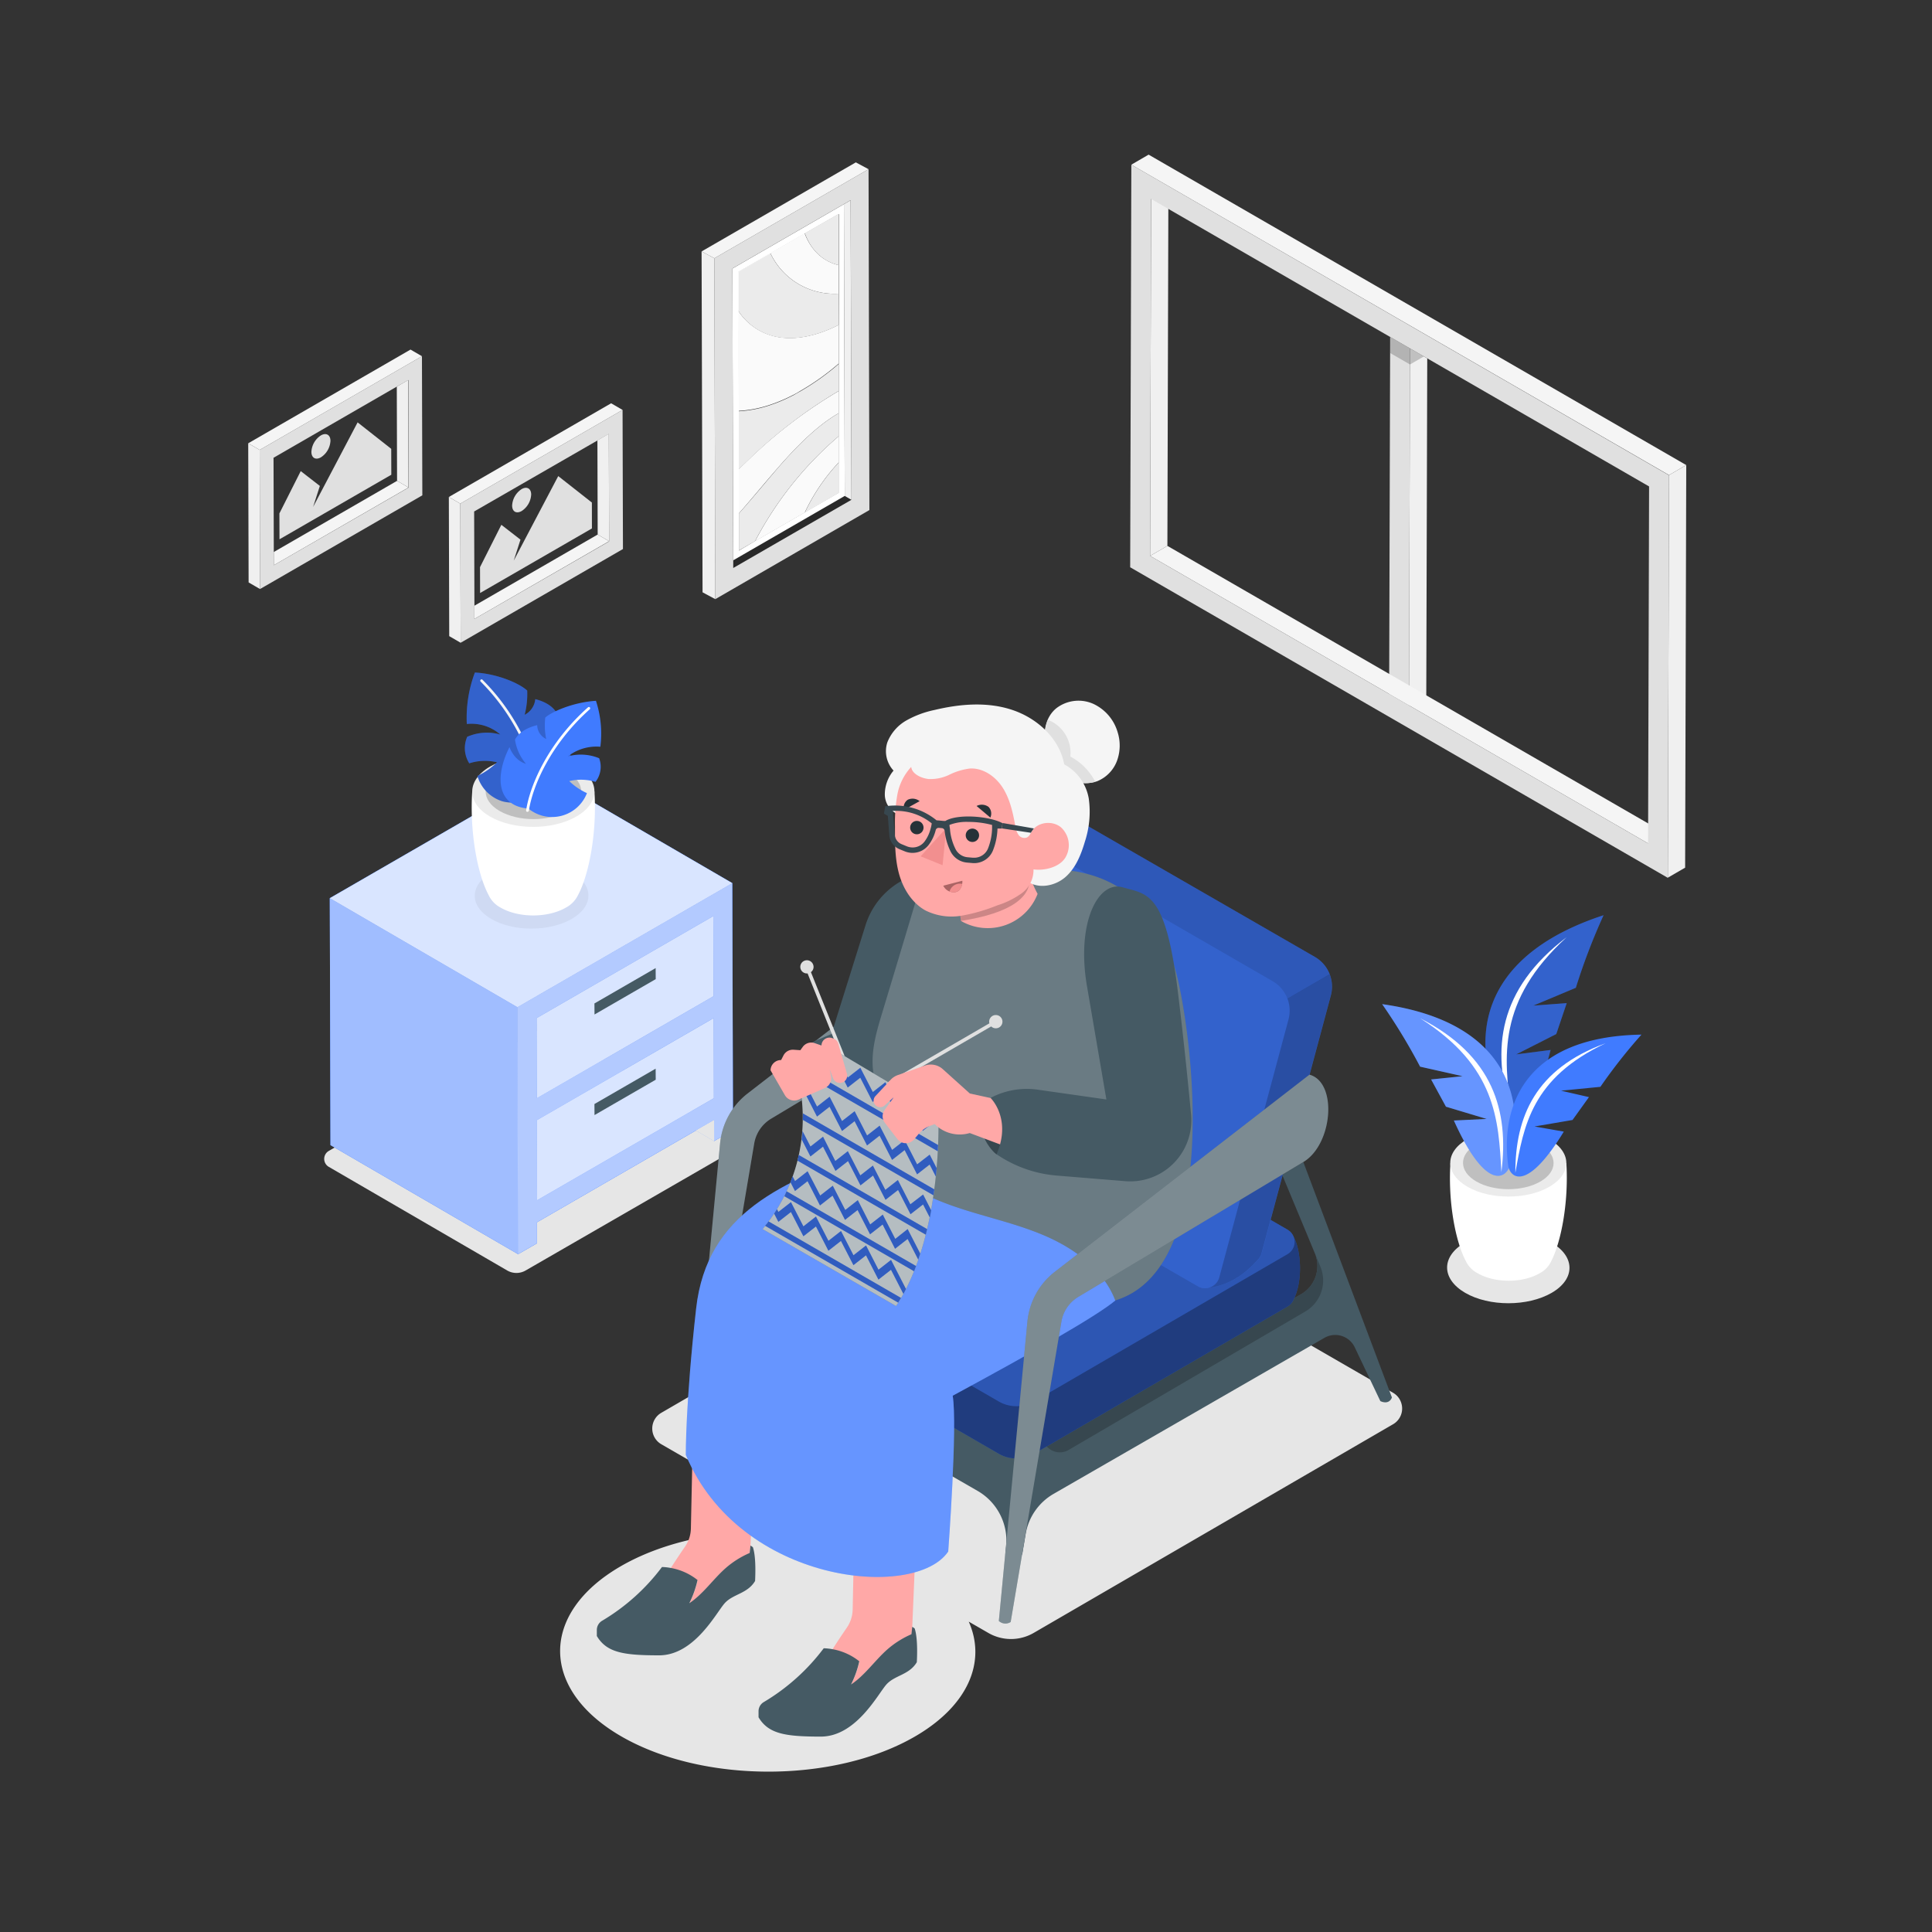 <svg xmlns="http://www.w3.org/2000/svg" viewBox="0 0 500 500"><rect x="0" y="0" width="500" height="500" fill="#333333" stroke="none"/><g id="freepik--Shadows--inject-3"><path d="M136,328.82l53.75-31a2.38,2.38,0,0,0,0-4.12l-47.38-27.53a2.38,2.38,0,0,0-2.38,0L85.09,297.86a2.38,2.38,0,0,0,0,4.12l46.19,26.83A4.76,4.76,0,0,0,136,328.82Z" style="fill:#e6e6e6"></path><path d="M401.51,321.58c-6.21-3.58-16.24-3.58-22.4,0s-6.13,9.39.07,13,16.23,3.58,22.4,0S407.71,325.17,401.51,321.58Z" style="fill:#e6e6e6"></path><path d="M362.56,362.85a4.6,4.6,0,0,0-2-2.38l-84.59-48.84a11.73,11.73,0,0,0-11.77,0l-93.05,54a4.7,4.7,0,0,0,0,8.14l40.67,23.48c-17.78-2.62-37.39.09-51.25,8.14-20.91,12.15-20.8,31.86.25,44s55.06,12.15,76,0c13.86-8.05,18.47-19.42,13.89-29.71l5.05,2.91a11.71,11.71,0,0,0,11.77,0l93-54A4.69,4.69,0,0,0,362.56,362.85Z" style="fill:#e6e6e6"></path></g><g id="freepik--Window--inject-3"><polygon points="359.77 87.21 359.51 179.59 364.65 182.55 364.91 90.18 359.77 87.21" style="fill:#e0e0e0"></polygon><polygon points="364.92 90.18 364.91 90.18 364.65 182.55 369.12 179.96 369.37 92.75 364.92 90.18" style="fill:#f0f0f0"></polygon><rect x="362.34" y="85.72" height="5.94" transform="translate(104.36 358.15) rotate(-60)" style="fill:#e0e0e0"></rect><polygon points="364.9 94.32 364.91 90.18 359.77 87.21 359.76 91.36 364.9 94.32 364.9 94.32" style="opacity:0.2"></polygon><polygon points="364.9 94.32 368.51 92.25 364.92 90.18 364.91 90.18 364.9 94.32" style="opacity:0.2"></polygon><rect x="362.34" y="85.72" height="5.94" transform="translate(104.36 358.14) rotate(-60)" style="fill:#e0e0e0"></rect><polygon points="297.91 51.49 302.38 48.9 302.12 141.27 297.65 143.87 297.91 51.49" style="fill:#f0f0f0"></polygon><polygon points="297.65 143.87 302.12 141.27 430.99 215.67 426.52 218.27 297.65 143.87" style="fill:#f5f5f5"></polygon><path d="M292.79,42.62,431.94,123l-.3,104.19L292.49,146.81ZM426.52,218.27l.26-92.38L297.91,51.49l-.26,92.38,128.87,74.4" style="fill:#e0e0e0"></path><polygon points="292.79 42.62 297.26 40.02 436.4 120.36 431.94 122.95 292.79 42.62" style="fill:#f5f5f5"></polygon><polygon points="431.94 122.95 436.4 120.36 436.11 224.55 431.64 227.14 431.94 122.95" style="fill:#f0f0f0"></polygon></g><g id="freepik--Furniture--inject-3"><polygon points="189.53 228.56 140.97 200.34 85.35 232.45 85.53 296.36 134.09 324.58 138.99 321.76 138.97 316.32 180.12 292.56 184.82 295.3 189.71 292.47 189.53 228.56" style="fill:#407BFF;opacity:0.8"></polygon><polygon points="180.12 292.56 184.82 295.3 184.8 289.86 180.12 292.56" style="fill:#e6e6e6"></polygon><polygon points="184.69 263.54 184.69 263.49 184.69 263.49 184.69 263.49 184.69 263.54" style="fill:#787878"></polygon><rect x="161.81" y="250.28" height="52.82" style="fill:#cfcfcf"></rect><polygon points="184.61 237.08 138.87 263.49 138.87 263.49 184.61 237.08" style="fill:#cfcfcf"></polygon><path d="M184.8,289.86l0,5.44,4.89-2.83-.18-63.91-55.62,32.11.18,63.91,4.9-2.82,0-5.44,41.14-23.76Zm-45.93-26.37h0l45.74-26.41.06,20.73-45.75,26.41Zm.07,26.41h0l45.75-26.42h0v.06l.06,20.67L139,310.62Z" style="fill:#407BFF"></path><polygon points="184.75 284.21 184.69 263.54 184.69 263.49 138.94 289.9 138.94 289.9 139 310.62 184.75 284.21" style="fill:#407BFF"></polygon><polygon points="184.67 257.81 184.61 237.08 138.87 263.49 138.87 263.49 138.93 284.22 184.67 257.81" style="fill:#407BFF"></polygon><polygon points="133.91 260.67 85.35 232.45 85.53 296.36 134.09 324.58 133.91 260.67" style="fill:#407BFF"></polygon><polygon points="133.91 260.67 189.53 228.56 140.97 200.34 85.35 232.45 133.91 260.67" style="fill:#407BFF"></polygon><polygon points="180.12 292.56 184.82 295.3 184.8 289.86 180.12 292.56" style="fill:#e6e6e6"></polygon><polygon points="184.69 263.54 184.69 263.49 184.69 263.49 184.69 263.49 184.69 263.54" style="fill:#787878"></polygon><rect x="161.81" y="250.28" height="52.82" style="fill:#cfcfcf"></rect><polygon points="184.61 237.08 138.87 263.49 138.87 263.49 184.61 237.08" style="fill:#cfcfcf"></polygon><path d="M184.8,289.86l0,5.44,4.89-2.83-.18-63.91-55.62,32.11.18,63.91,4.9-2.82,0-5.44,41.14-23.76Zm-45.93-26.37h0l45.74-26.41.06,20.73-45.75,26.41Zm.07,26.41h0l45.75-26.42h0v.06l.06,20.67L139,310.62Z" style="fill:#fff;opacity:0.6"></path><polygon points="184.75 284.21 184.69 263.54 184.69 263.49 138.94 289.9 138.94 289.9 139 310.62 184.75 284.21" style="fill:#fff;opacity:0.8"></polygon><polygon points="184.67 257.81 184.61 237.08 138.87 263.49 138.87 263.49 138.93 284.22 184.67 257.81" style="fill:#fff;opacity:0.8"></polygon><polygon points="169.7 253.4 169.68 250.54 153.84 259.69 153.84 259.69 153.86 262.55 169.7 253.4" style="fill:#455a64"></polygon><polygon points="169.7 279.43 169.68 276.57 153.84 285.72 153.84 285.72 153.86 288.58 169.7 279.43" style="fill:#455a64"></polygon><polygon points="133.91 260.67 85.35 232.45 85.53 296.36 134.09 324.58 133.91 260.67" style="fill:#fff;opacity:0.5"></polygon><polygon points="133.91 260.67 189.53 228.56 140.97 200.34 85.35 232.45 133.91 260.67" style="fill:#fff;opacity:0.8"></polygon></g><g id="freepik--Pictures--inject-3"><polygon points="102.69 100.05 70.78 118.47 70.85 142.86 102.76 124.44 102.69 100.05" style="fill:none"></polygon><polygon points="102.69 100.05 102.76 124.44 105.72 126.16 105.64 98.35 102.69 100.05" style="fill:#f0f0f0"></polygon><polygon points="70.85 142.86 70.86 146.28 105.72 126.16 102.76 124.44 70.85 142.86" style="fill:#f5f5f5"></polygon><path d="M109.2,92.19l-42,24.25.1,36,42-24.25ZM70.86,146.28v-3.42l-.07-24.39,31.91-18.42,3-1.7.08,27.81Z" style="fill:#e0e0e0"></path><polygon points="109.2 92.19 106.24 90.47 64.24 114.72 67.2 116.44 109.2 92.19" style="fill:#f5f5f5"></polygon><polygon points="64.24 114.72 64.34 150.73 67.3 152.45 67.2 116.44 64.24 114.72" style="fill:#f0f0f0"></polygon><polygon points="154.61 113.95 122.7 132.37 122.77 156.76 154.68 138.34 154.61 113.95" style="fill:none"></polygon><polygon points="154.61 113.95 154.68 138.34 157.64 140.06 157.56 112.25 154.61 113.95" style="fill:#f0f0f0"></polygon><polygon points="122.77 156.76 122.78 160.18 157.64 140.06 154.68 138.34 122.77 156.76" style="fill:#f5f5f5"></polygon><path d="M161.12,106.09l-42,24.25.1,36,42-24.25Zm-38.34,54.09v-3.42l-.07-24.39L154.61,114l2.95-1.7.08,27.81Z" style="fill:#e0e0e0"></path><polygon points="161.12 106.09 158.16 104.37 116.16 128.62 119.12 130.34 161.12 106.09" style="fill:#f5f5f5"></polygon><polygon points="116.16 128.62 116.26 164.63 119.22 166.35 119.12 130.34 116.16 128.62" style="fill:#f0f0f0"></polygon><path d="M203.93,102.87h0c.38-.18.76-.36,1.14-.56h0C204.7,102.5,204.32,102.69,203.93,102.87Z" style="fill:none"></path><path d="M203.52,103.07h0l.42-.21h0Z" style="fill:none"></path><polygon points="216.95 55.35 208.23 60.39 199.36 65.51 208.23 60.39 216.95 55.35" style="fill:none"></polygon><polygon points="217.03 84.11 217.01 76.02 216.99 68.62 217.01 76.02 217.03 84.11" style="fill:none"></polygon><path d="M205.08,102.3l.24-.11-.24.11Z" style="fill:none"></path><polygon points="217.13 119.6 217.12 112.83 217.1 106.91 217.12 112.83 217.13 119.6" style="fill:none"></polygon><path d="M200.13,104.46c1.12-.4,2.25-.87,3.39-1.39h0C202.38,103.59,201.25,104.06,200.13,104.46Z" style="fill:none"></path><polygon points="191.04 80.33 191.11 106.34 191.15 121.41 191.11 106.34 191.04 80.33" style="fill:none"></polygon><path d="M217.12,112.83l0-5.92-.27.15-.5.3c-4.37,2.64-8.76,6.79-12.85,11.28q-1,1.11-2,2.25c-3.44,4-6.82,8.12-10.28,12l0,9.57,4.18-2.41A91.77,91.77,0,0,1,217.12,112.83Z" style="fill:#ebebeb"></path><path d="M217.16,127.52l0-7.92a50.09,50.09,0,0,0-8.87,13.06Z" style="fill:#ebebeb"></path><path d="M208.26,132.66a50.09,50.09,0,0,1,8.87-13.06v-6.77a91.77,91.77,0,0,0-21.73,27.26l12.87-7.43Z" style="fill:#fafafa"></path><path d="M203.52,103.07h0" style="fill:none;stroke:gray;stroke-linecap:round;stroke-linejoin:round;stroke-width:0px"></path><path d="M203.93,102.87h0" style="fill:none;stroke:gray;stroke-linecap:round;stroke-linejoin:round;stroke-width:0px"></path><path d="M199.53,104.67l.6-.21c1.12-.4,2.25-.87,3.39-1.39l.41-.2c.39-.18.77-.37,1.15-.57.66-.33,1.32-.68,2-1.06-.67.38-1.33.73-2,1.06l.24-.11c.58-.3,1.16-.62,1.75-1l.37-.21.3-.18a63,63,0,0,0,8.94-6.4l.38-.33,0-10c-6.35,3.25-12.6,4.26-17.64,2.69A15.42,15.42,0,0,1,191,80.33l.07,26A30.72,30.72,0,0,0,199.53,104.67Z" style="fill:#fafafa"></path><path d="M203.48,118.64c4.09-4.49,8.48-8.64,12.85-11.28l.5-.3.27-.15,0-5.74A124.55,124.55,0,0,0,193.69,119c-.85.81-1.69,1.64-2.54,2.43l0,11.52c3.46-3.92,6.84-8.09,10.28-12Q202.46,119.75,203.48,118.64Z" style="fill:#fafafa"></path><path d="M217.08,101.17l0-7-.38.33a63,63,0,0,1-8.94,6.4l-.3.18-.37.21c-.59.33-1.17.65-1.75,1l-.24.11-.16.09h0l.16-.09c-.38.2-.76.38-1.14.56l-.42.21c-1.14.52-2.27,1-3.39,1.39l.64-.23-.64.23-.6.21a30.72,30.72,0,0,1-8.42,1.67l0,15.07c.85-.79,1.69-1.62,2.54-2.43A124.55,124.55,0,0,1,217.08,101.17Z" style="fill:#ebebeb"></path><path d="M217,76l0-7.4c-4-.94-7.13-3.86-8.76-8.23l-8.87,5.12A18.31,18.31,0,0,0,217,76Z" style="fill:#fafafa"></path><path d="M199.39,86.8c5,1.57,11.29.56,17.64-2.69L217,76a18.31,18.31,0,0,1-17.65-10.51L191,70.33l0,10A15.42,15.42,0,0,0,199.39,86.8Z" style="fill:#ebebeb"></path><path d="M218.41,52.83,189.54,69.5l.21,75.52,28.87-16.67Zm-27.2,89.67,0-9.57,0-11.52,0-15.07-.07-26,0-10,8.35-4.82,8.87-5.12,8.72-5,0,13.27,0,7.4,0,8.09,0,10,0,7,0,5.74,0,5.92v6.77l0,7.92-8.9,5.14h0l-12.87,7.43Z" style="fill:#fff"></path><path d="M204.9,102.4h0" style="fill:none;stroke:gray;stroke-linecap:round;stroke-linejoin:round;stroke-width:0px"></path><path d="M204.92,102.39l.16-.09" style="fill:none;stroke:gray;stroke-linecap:round;stroke-linejoin:round;stroke-width:0px"></path><path d="M207.07,101.24c-.67.38-1.33.73-2,1.06" style="fill:none;stroke:gray;stroke-linecap:round;stroke-linejoin:round;stroke-width:0px"></path><line x1="205.08" y1="102.3" x2="205.08" y2="102.3" style="fill:none;stroke:gray;stroke-linecap:round;stroke-linejoin:round;stroke-width:0px"></line><path d="M200.13,104.46l.64-.23" style="fill:none;stroke:gray;stroke-linecap:round;stroke-linejoin:round;stroke-width:0px"></path><path d="M217,68.62l0-13.27-8.72,5C209.86,64.76,213,67.68,217,68.62Z" style="fill:#ebebeb"></path><polygon points="218.62 128.35 189.75 145.02 189.76 147.02 220.36 129.36 218.62 128.35" style="opacity:0.2"></polygon><polygon points="218.41 52.83 218.62 128.35 220.36 129.36 220.14 51.83 218.41 52.83" style="fill:#f0f0f0"></polygon><path d="M224.78,43.79,184.87,66.84l.25,88.22L225,132ZM189.76,147v-2l-.21-75.52,28.87-16.67,1.73-1,.22,77.53Z" style="fill:#e0e0e0"></path><polygon points="224.78 43.79 221.49 42.02 181.57 65.07 184.87 66.84 224.78 43.79" style="fill:#f5f5f5"></polygon><polygon points="181.57 65.07 181.82 153.29 185.12 155.06 184.87 66.84 181.57 65.07" style="fill:#f0f0f0"></polygon><polygon points="92.55 109.31 101.25 116.16 101.27 122.86 72.33 139.57 72.31 132.87 77.83 121.92 82.78 125.76 81.03 131.2 83.57 126.37 92.55 109.31" style="fill:#e0e0e0"></polygon><path d="M83.05,112.68c1.36-.78,2.47-.15,2.47,1.41a5.4,5.4,0,0,1-2.46,4.26c-1.36.79-2.47.16-2.47-1.41A5.4,5.4,0,0,1,83.05,112.68Z" style="fill:#e0e0e0"></path><polygon points="144.47 123.21 153.18 130.06 153.19 136.76 124.25 153.47 124.23 146.77 129.75 135.82 134.7 139.66 132.95 145.1 135.49 140.27 144.47 123.21" style="fill:#e0e0e0"></polygon><path d="M135,126.58c1.36-.78,2.47-.15,2.47,1.41a5.42,5.42,0,0,1-2.46,4.26c-1.36.79-2.47.16-2.47-1.41A5.4,5.4,0,0,1,135,126.58Z" style="fill:#e0e0e0"></path></g><g id="freepik--Plants--inject-3"><path d="M405.37,301l-15,.44-15-.44c-.65,10.14,1.33,20.48,4.07,25.53h0a6.8,6.8,0,0,0,3,3c4.43,2.56,11.6,2.56,16,0a6.63,6.63,0,0,0,3-3.11C404.05,321.35,406,311.06,405.37,301Z" style="fill:#fff"></path><path d="M400.93,294.82c5.89,3.39,5.92,8.9.07,12.3s-15.36,3.4-21.24,0-5.92-8.91-.07-12.3S395.05,291.42,400.93,294.82Z" style="fill:#ebebeb"></path><path d="M398.6,296.17c4.6,2.65,4.62,6.95.06,9.6s-12,2.65-16.58,0-4.61-6.95-.05-9.6S394,293.52,398.6,296.17Z" style="fill:#e0e0e0"></path><g style="opacity:0.15"><path d="M398.6,296.17c4.6,2.65,4.62,6.95.06,9.6s-12,2.65-16.58,0-4.61-6.95-.05-9.6S394,293.52,398.6,296.17Z"></path></g><path d="M415,236.86c-33.85,11.09-34.16,33.74-26.53,49.87,1.93,3.26,7.75,5,12.82-15l-8.89,1.14,10.36-5.26,2.7-8-8.64.64,11-4.61A162,162,0,0,1,415,236.86Z" style="fill:#407BFF"></path><path d="M415,236.86c-33.85,11.09-34.16,33.74-26.53,49.87,1.93,3.26,7.75,5,12.82-15l-8.89,1.14,10.36-5.26,2.7-8-8.64.64,11-4.61A162,162,0,0,1,415,236.86Z" style="opacity:0.2"></path><path d="M405.47,242.53c-17.86,13.55-19.47,29.08-14.42,45.3C389.26,273.55,387.33,259.11,405.47,242.53Z" style="fill:#fff"></path><path d="M357.7,259.87c33.37,4.7,37.42,25.74,33,42-1.25,3.36-6.38,6-14.44-11.88l8.48-.41-10.53-3.17-3.84-7.05,8.15-.84-11-2.47A153,153,0,0,0,357.7,259.87Z" style="fill:#407BFF"></path><path d="M357.7,259.87c33.37,4.7,37.42,25.74,33,42-1.25,3.36-6.38,6-14.44-11.88l8.48-.41-10.53-3.17-3.84-7.05,8.15-.84-11-2.47A153,153,0,0,0,357.7,259.87Z" style="fill:#fff;opacity:0.2"></path><path d="M367.56,263.55c18.88,9.66,23,23.86,21,39.8C387.81,289.75,387.2,276,367.56,263.55Z" style="fill:#fff"></path><path d="M424.81,267.76c-30.6.5-36.61,19-34.44,34.19.75,3.16,5.09,6.08,14.34-9.09l-7.58-1.33,9.84-1.68,4.25-5.92L404,282.27l10.18-1A139.59,139.59,0,0,1,424.81,267.76Z" style="fill:#407BFF"></path><path d="M415.51,270c-18.09,6.59-23.36,18.93-23.34,33.53C394.33,291.32,396.42,279,415.51,270Z" style="fill:#fff"></path><path d="M127.2,225.78c5.77-3.33,15.08-3.33,20.81,0s5.7,8.72-.07,12.05-15.08,3.33-20.8,0S121.44,229.1,127.2,225.78Z" style="opacity:0.05"></path><path d="M122.21,204.83l15.81.46,15.82-.46c.68,10.68-1.41,21.57-4.28,26.88h0a7.21,7.21,0,0,1-3.13,3.19c-4.67,2.69-12.21,2.69-16.85,0a7,7,0,0,1-3.13-3.27C123.59,226.29,121.53,215.46,122.21,204.83Z" style="fill:#fff"></path><path d="M126.87,198.36c-6.19,3.57-6.22,9.37-.07,12.95s16.17,3.58,22.37,0,6.23-9.38.07-12.95S133.07,194.78,126.87,198.36Z" style="fill:#ebebeb"></path><path d="M129.32,199.78c-4.83,2.79-4.86,7.32,0,10.11s12.61,2.79,17.45,0,4.86-7.32.05-10.11S134.16,197,129.32,199.78Z" style="fill:#e0e0e0"></path><g style="opacity:0.15"><path d="M129.32,199.78c-4.83,2.79-4.86,7.32,0,10.11s12.61,2.79,17.45,0,4.86-7.32.05-10.11S134.16,197,129.32,199.78Z"></path></g><path d="M139.34,205.28a10.41,10.41,0,0,1-9.28,2.11,9.74,9.74,0,0,1-6.5-6.57,18.79,18.79,0,0,0,5.08-3.53,13.06,13.06,0,0,0-7.19.26,7.35,7.35,0,0,1-.54-6.86,12.59,12.59,0,0,1,8.57-.59,11.34,11.34,0,0,0-8.67-2.73,33.25,33.25,0,0,1,2.09-13.32c5.89.31,11.61,2.85,13.54,4.67a21.79,21.79,0,0,1-.66,6.27,5.08,5.08,0,0,0,2.75-4.05c3.68.92,5.26,2.76,5.84,4.17a15.39,15.39,0,0,1-3.49,7.07c3.46-1,4.87-4.9,4.87-4.9C149.15,195.35,148.5,204.49,139.34,205.28Z" style="fill:#407BFF"></path><path d="M139.34,205.28a10.41,10.41,0,0,1-9.28,2.11,9.74,9.74,0,0,1-6.5-6.57,18.79,18.79,0,0,0,5.08-3.53,13.06,13.06,0,0,0-7.19.26,7.35,7.35,0,0,1-.54-6.86,12.59,12.59,0,0,1,8.57-.59,11.34,11.34,0,0,0-8.67-2.73,33.25,33.25,0,0,1,2.09-13.32c5.89.31,11.61,2.85,13.54,4.67a21.79,21.79,0,0,1-.66,6.27,5.08,5.08,0,0,0,2.75-4.05c3.68.92,5.26,2.76,5.84,4.17a15.39,15.39,0,0,1-3.49,7.07c3.46-1,4.87-4.9,4.87-4.9C149.15,195.35,148.5,204.49,139.34,205.28Z" style="opacity:0.2"></path><path d="M139.55,206.16h0a.34.34,0,0,0,.32-.36c-.57-7.45-4.83-19.74-15-29.88a.34.34,0,0,0-.48,0,.33.33,0,0,0,0,.48c10,10,14.22,22.12,14.78,29.45A.34.34,0,0,0,139.55,206.16Z" style="fill:#f5f5f5"></path><path d="M136.76,209.26a9.67,9.67,0,0,0,15.14-4,16.35,16.35,0,0,1-4.58-3.11,12.94,12.94,0,0,1,6.79.2,6.33,6.33,0,0,0,.95-6.12,12.48,12.48,0,0,0-8.09-.48,12,12,0,0,1,8.4-2.49,27.14,27.14,0,0,0-1.14-11.89c-5.62.34-11.18,2.67-13.11,4.32a17.53,17.53,0,0,0,.23,5.56,4.06,4.06,0,0,1-2.33-3.58c-3.52.86-5.11,2.5-5.74,3.75a12.41,12.41,0,0,0,2.84,6.25c-3.18-.91-4.26-4.32-4.26-4.32C128.2,200.52,128.26,208.58,136.76,209.26Z" style="fill:#407BFF"></path><path d="M136.53,210.08a.34.34,0,0,0,.34-.29c1-6.49,5.68-17.25,15.77-26.24a.34.34,0,0,0,0-.48.34.34,0,0,0-.48,0c-10.23,9.11-15,20.05-16,26.65a.33.33,0,0,0,.28.38Z" style="fill:#fff"></path></g><g id="freepik--Character--inject-3"><path d="M123.18,402.77h0l-.08,0Z" style="fill:#e6e6e6"></path><path d="M258.25,291.35c8.63,5,8.67,13,.11,18s-22.5,5-31.12,0-8.67-13.05-.11-18S249.63,286.37,258.25,291.35Z" style="opacity:0.1"></path><path d="M337.3,300.73,331.81,304l6.81,16.35,1.66,4A8.46,8.46,0,0,1,336.63,335L270,372.7l-4.34,2.46-82.3-47.57-2.66,27.88,4.32.64.31-1.89a4.72,4.72,0,0,1,7-3.3L253,385.84a14.89,14.89,0,0,1,7.39,14.31l-.21,2.16h4.37l.89-5.29a14.85,14.85,0,0,1,7.25-10.42l70.08-40.37a5.59,5.59,0,0,1,7.83,2.44l6.63,13.93s2.17,1.16,3-.93Z" style="fill:#455a64"></path><path d="M276.52,375.27l61.3-35.86a9.3,9.3,0,0,0,3.89-11.61l-3.09-7.43h0l1.66,4A8.46,8.46,0,0,1,336.63,335L270,372.7A4.48,4.48,0,0,0,276.52,375.27Z" style="fill:#37474f"></path><path d="M259.35,232l-65.88,51a18.58,18.58,0,0,0-7.12,13L179,373.4a2.51,2.51,0,0,0,3.06.27l13.13-77.73a9.28,9.28,0,0,1,4.39-6.43l58.21-34.88C265.36,250.09,266.7,234.05,259.35,232Z" style="fill:#455a64"></path><path d="M259.35,232l-65.88,51a18.58,18.58,0,0,0-7.12,13L179,373.4a2.51,2.51,0,0,0,3.06.27l13.13-77.73a9.28,9.28,0,0,1,4.39-6.43l58.21-34.88C265.36,250.09,266.7,234.05,259.35,232Z" style="fill:#fff;opacity:0.3"></path><path d="M334.8,320.1h0a3.68,3.68,0,0,0-1.59-1.87l-66-38.13a9.19,9.19,0,0,0-9.2,0l-65.57,38.11a3.65,3.65,0,0,0-1.59,1.88h0c-1.88,3.47-2.52,11.36.11,16.39a4,4,0,0,0,1.5,1.59l66,38.14a9.15,9.15,0,0,0,9.19,0l65.57-38.1a3.6,3.6,0,0,0,1.48-1.62h0C337.31,331.46,336.68,323.57,334.8,320.1Z" style="fill:#407BFF"></path><path d="M334.8,320.1h0a3.68,3.68,0,0,0-1.59-1.87l-66-38.13a9.19,9.19,0,0,0-9.2,0l-65.57,38.11a3.65,3.65,0,0,0-1.59,1.88h0c-1.88,3.47-2.52,11.36.11,16.39a4,4,0,0,0,1.5,1.59l66,38.14a9.15,9.15,0,0,0,9.19,0l65.57-38.1a3.6,3.6,0,0,0,1.48-1.62h0C337.31,331.46,336.68,323.57,334.8,320.1Z" style="opacity:0.3"></path><path d="M334.8,320.1h0a3.66,3.66,0,0,1-1.59,4.48l-65.57,38.11a9.15,9.15,0,0,1-9.19,0l-66-38.13a3.66,3.66,0,0,1-1.6-4.47h0c-1.88,3.47-2.52,11.36.11,16.39a4,4,0,0,0,1.5,1.59l66,38.14a9.15,9.15,0,0,0,9.19,0l65.57-38.1a3.6,3.6,0,0,0,1.48-1.62h0C337.31,331.46,336.68,323.57,334.8,320.1Z" style="opacity:0.3"></path><path d="M262,218.71h0l0,0Z" style="fill:#ffa8a7"></path><path d="M340.26,247.63l-62.45-36a3.71,3.71,0,0,0-1.82-.51h-.31c-5.71.06-10.18,3.46-13.5,7.45l-.13.16,0,0a3.78,3.78,0,0,0-.71,1.4l-17.92,66.73a8.89,8.89,0,0,0,4.14,10L310,332.88a3.73,3.73,0,0,0,2.2.5h0c7.14-.73,11.35-5.15,13.46-7.48a3.88,3.88,0,0,0,.85-1.56l17.91-66.73A8.88,8.88,0,0,0,340.26,247.63Z" style="fill:#407BFF"></path><path d="M340.26,247.63l-62.45-36a3.71,3.71,0,0,0-1.82-.51h-.31c-5.71.06-10.18,3.46-13.5,7.45l-.13.16,0,0a3.78,3.78,0,0,0-.71,1.4l-17.92,66.73a8.89,8.89,0,0,0,4.14,10L310,332.88a3.73,3.73,0,0,0,2.2.5h0c7.14-.73,11.35-5.15,13.46-7.48a3.88,3.88,0,0,0,.85-1.56l17.91-66.73A8.88,8.88,0,0,0,340.26,247.63Z" style="opacity:0.2"></path><path d="M340.26,247.63l-62.45-36a3.72,3.72,0,0,0-1.83-.51h-.3c-5.71.06-10.18,3.46-13.5,7.45a3.8,3.8,0,0,1,4.7-.71l62.45,36.05a8.83,8.83,0,0,1,3.86,4.57l10.91-6.3A8.86,8.86,0,0,0,340.26,247.63Z" style="opacity:0.1"></path><path d="M333.19,258.43a8.85,8.85,0,0,1,.27,5.42l-17.91,66.73a3.8,3.8,0,0,1-3.38,2.8h0c7.14-.73,11.35-5.15,13.46-7.48a3.88,3.88,0,0,0,.85-1.56l17.91-66.73a8.92,8.92,0,0,0-.29-5.49Z" style="opacity:0.2"></path><path d="M220.25,436c3.52-2.36,6.14-6.22,9.31-9a23.71,23.71,0,0,1,6.31-4l.22-1.93.7-16.63H220.92l-.25,12.12a8.67,8.67,0,0,1-1.55,4.74c-1.5,2.17-2.83,4.21-3.73,5.63a15.37,15.37,0,0,1,7,3.14A25.67,25.67,0,0,1,220.25,436Z" style="fill:#ffa8a7"></path><path d="M236.72,421.45l-.63-.44-.22,1.93a23.71,23.71,0,0,0-6.31,4c-3.17,2.82-5.79,6.68-9.31,9a25.67,25.67,0,0,0,2.13-6,15.37,15.37,0,0,0-7-3.14,14.79,14.79,0,0,0-2.2-.23,53.7,53.7,0,0,1-15.49,13.91,2.75,2.75,0,0,0-1.38,2.4v1.55c2.56,4.3,6.92,5,16.11,5s14.83-11.11,17-13.51,5.87-2.43,7.85-5.74C237.26,430.25,237.68,424.36,236.72,421.45Z" style="fill:#455a64"></path><path d="M178.39,415c3.52-2.36,6.14-6.22,9.31-9a23.55,23.55,0,0,1,6.31-4l.22-1.93.7-16.63-15.74-6.24-.39,18.36a8.58,8.58,0,0,1-1.54,4.74c-1.5,2.17-2.83,4.21-3.74,5.63a15.41,15.41,0,0,1,7,3.14A25.67,25.67,0,0,1,178.39,415Z" style="fill:#ffa8a7"></path><path d="M194.85,400.42l-.62-.44-.22,1.93a23.55,23.55,0,0,0-6.31,4c-3.17,2.82-5.79,6.68-9.31,9a25.67,25.67,0,0,0,2.13-6,15.41,15.41,0,0,0-7-3.14,14.65,14.65,0,0,0-2.2-.23,53.42,53.42,0,0,1-15.49,13.91,2.77,2.77,0,0,0-1.37,2.4v1.55c2.56,4.3,6.92,5,16.11,5s14.82-11.11,17-13.51,5.88-2.43,7.85-5.74C195.39,409.22,195.82,403.33,194.85,400.42Z" style="fill:#455a64"></path><path d="M225.51,297.45c-22.79,8.37-42.56,16.28-45.35,41.17s-2.67,37.91-2.67,37.91c14,33.45,59.37,37.69,67.91,25,0,0,2.44-32.65,1.16-40.32,20-10.82,37.16-20.52,42.07-24.63C296.07,299.2,242.93,293.25,225.51,297.45Z" style="fill:#407BFF"></path><path d="M225.51,297.45c-22.79,8.37-42.56,16.28-45.35,41.17s-2.67,37.91-2.67,37.91c14,33.45,59.37,37.69,67.91,25,0,0,2.44-32.65,1.16-40.32,20-10.82,37.16-20.52,42.07-24.63C296.07,299.2,242.93,293.25,225.51,297.45Z" style="fill:#fff;opacity:0.2"></path><path d="M241.58,225.47l-1.46.21A19.91,19.91,0,0,0,224,239.43l-8.82,28.17-3.51,1.47a14,14,0,0,0-8.35,10.32h0l9,11.35,18-8.83Z" style="fill:#455a64"></path><path d="M288.63,336.55c-3-7.88-10.4-13.36-18.15-16.71s-16.14-5-24.1-7.82-17.76-7.77-22.26-14.92l.37-.31a12.05,12.05,0,0,0,3-14.54,16.71,16.71,0,0,1-1.66-6.95c-.13-4.46,1.17-8.83,2.46-13.1Q233,246.6,237.66,231c17.89-8.49,27.8-7.11,39-5.73s24,8,28.56,30S314,328.87,288.63,336.55Z" style="fill:#455a64"></path><path d="M288.63,336.55c-3-7.88-10.4-13.36-18.15-16.71s-16.14-5-24.1-7.82-17.76-7.77-22.26-14.92l.37-.31a12.05,12.05,0,0,0,3-14.54,16.71,16.71,0,0,1-1.66-6.95c-.13-4.46,1.17-8.83,2.46-13.1Q233,246.6,237.66,231c17.89-8.49,27.8-7.11,39-5.73s24,8,28.56,30S314,328.87,288.63,336.55Z" style="fill:#fff;opacity:0.2"></path><path d="M247.69,230.77q.5,3.78,1,7.56a13.82,13.82,0,0,0,19.84-7,27.86,27.86,0,0,1-2.66-7C260.35,226.88,253.63,229.61,247.69,230.77Z" style="fill:#ffa8a7"></path><path d="M247.69,230.77q.5,3.78,1,7.56c12.87-2,18.72-6.22,17.69-12.07h0c-.19-.61-.36-1.24-.51-1.87C260.35,226.88,253.63,229.61,247.69,230.77Z" style="opacity:0.2"></path><path d="M273.33,183.33a9.41,9.41,0,0,1,9.49-1.23,11.67,11.67,0,0,1,6.41,7.35,11.49,11.49,0,0,1-.15,7.44,9.13,9.13,0,0,1-5.13,5.29,9.47,9.47,0,0,1-8.94-1.53C270.26,197,268.22,187.59,273.33,183.33Z" style="fill:#f5f5f5"></path><path d="M277,195.8a9.16,9.16,0,0,0-5.8-9.51c-2,4.7,0,11.39,3.86,14.36a9.56,9.56,0,0,0,8.4,1.69A15.17,15.17,0,0,0,277,195.8Z" style="fill:#e0e0e0"></path><path d="M232.79,210.91a5.67,5.67,0,0,1-3.8-5.17,9.59,9.59,0,0,1,2.26-6.31,7.4,7.4,0,0,1-1.62-7.27,11.22,11.22,0,0,1,5-5.74,25.27,25.27,0,0,1,7.23-2.68c6.62-1.58,13.68-2.17,20.15,0s12.18,7.38,13.4,14.07a12.45,12.45,0,0,1,6.36,8.84,24.79,24.79,0,0,1-1,11.16c-1,3.39-2.37,6.82-5,9.14s-6.85,3.19-9.77,1.21a8.52,8.52,0,0,1-3.16-4.71,24.93,24.93,0,0,1-.77-5.71C253.8,212.08,242.38,213.58,232.79,210.91Z" style="fill:#f5f5f5"></path><path d="M267.47,225a7.44,7.44,0,0,1-3,6.14,22.2,22.2,0,0,1-6.35,3.16,45.6,45.6,0,0,1-9.26,2.68,15.18,15.18,0,0,1-9.4-1.38c-3.54-2-5.8-5.72-6.84-9.63s-1-8-1-12.06a42.17,42.17,0,0,1,.6-8.18,14.33,14.33,0,0,1,3.6-7.25c.21,1.85,2.63,2.92,4.48,3.13a11.17,11.17,0,0,0,5.41-1.12,16.59,16.59,0,0,1,5.32-1.6c3.44-.18,6.64,2.09,8.49,5s2.6,6.36,3.22,9.74a5.5,5.5,0,0,0,.82,2.39,1.87,1.87,0,0,0,2.23.71c.61-.31.88-1,1.24-1.59,1.53-2.46,5.37-2.87,7.58-1a6.26,6.26,0,0,1,1.06,7.88C274.14,224.43,270.33,225.39,267.47,225Z" style="fill:#ffa8a7"></path><polygon points="244.89 214.29 238.26 221.62 243.94 223.92 244.89 214.29" style="fill:#f28f8f"></polygon><path d="M249.05,227.94l-4.93,1.28a3,3,0,0,0,3.21,1.65C248.53,230.6,249.14,229.17,249.05,227.94Z" style="fill:#f28f8f"></path><path d="M249.05,227.94l-4.93,1.28a3,3,0,0,0,3.21,1.65C248.53,230.6,249.14,229.17,249.05,227.94Z" style="opacity:0.3"></path><path d="M245.74,230.7a2.67,2.67,0,0,0,1.59.17,2.44,2.44,0,0,0,1.68-2.12,2.84,2.84,0,0,0-1.9.26A2.88,2.88,0,0,0,245.74,230.7Z" style="fill:#f28f8f"></path><path d="M253.38,216.34a1.73,1.73,0,1,1-1.56-1.89A1.74,1.74,0,0,1,253.38,216.34Z" style="fill:#263238"></path><path d="M239,214.36a1.73,1.73,0,1,1-1.55-1.9A1.73,1.73,0,0,1,239,214.36Z" style="fill:#263238"></path><path d="M238,207.34l-4.07,2.26a2.47,2.47,0,0,1,1-2.63A2.93,2.93,0,0,1,238,207.34Z" style="fill:#263238"></path><path d="M252.74,208.59l3.56,3a2.48,2.48,0,0,0-.48-2.78A2.94,2.94,0,0,0,252.74,208.59Z" style="fill:#263238"></path><path d="M244.65,212.47c-.7,0-1.56-.15-2.26-.16a16.91,16.91,0,0,0-13.3-3.64l-.32,1.89,1,.59.38,5a4.26,4.26,0,0,0,2.64,3.62l1.37.56a5.27,5.27,0,0,0,6.35-1.9,10.66,10.66,0,0,0,1.64-3.55.78.78,0,0,1,.83-.63l.8.07a.79.79,0,0,1,.69.71,16.11,16.11,0,0,0,1.48,5.2,5.24,5.24,0,0,0,4.27,3l1.44.13a5.24,5.24,0,0,0,5.37-3.4,16.69,16.69,0,0,0,1.12-5.53h1.09l.21-1.39C255.94,211.16,247.74,210.57,244.65,212.47Zm-3.84,2.09a9.23,9.23,0,0,1-1.43,3.08,3.84,3.84,0,0,1-3.19,1.68,4,4,0,0,1-1.49-.29l-1.36-.56a2.87,2.87,0,0,1-1.78-2.44s-.48-5.94-.52-6.17h.63a14.45,14.45,0,0,1,9.46,3.23A8.63,8.63,0,0,1,240.81,214.56Zm14.93,4.92a3.85,3.85,0,0,1-3.59,2.5h-.35l-1.44-.13a3.86,3.86,0,0,1-3.12-2.21,14.28,14.28,0,0,1-1.36-4.74c0-.47-.14-.81-.16-1.41a12.3,12.3,0,0,1,4.89-.78,23.79,23.79,0,0,1,6.14.79l0,1A15.32,15.32,0,0,1,255.74,219.48Z" style="fill:#37474f"></path><path d="M259.47,213l8.1,1.4a10.42,10.42,0,0,0-.78,1.12l-7.53-1.13Z" style="fill:#37474f"></path><path d="M338.89,278.12l-65.88,51a18.58,18.58,0,0,0-7.12,12.94L258.5,419.5a2.49,2.49,0,0,0,3.06.27l13.13-77.72a9.28,9.28,0,0,1,4.39-6.43l58.22-34.89C344.9,296.2,346.24,280.16,338.89,278.12Z" style="fill:#455a64"></path><path d="M338.89,278.12l-65.88,51a18.58,18.58,0,0,0-7.12,12.94L258.5,419.5a2.49,2.49,0,0,0,3.06.27l13.13-77.72a9.28,9.28,0,0,1,4.39-6.43l58.22-34.89C344.9,296.2,346.24,280.16,338.89,278.12Z" style="fill:#fff;opacity:0.3"></path><path d="M258.57,265.9a1.72,1.72,0,1,0-2.52-1.06l-30.67,17.79.46.8,30.68-17.79A1.72,1.72,0,0,0,258.57,265.9Z" style="fill:#e0e0e0"></path><path d="M207.24,250.86a1.71,1.71,0,1,1,3.18-1.27,1.69,1.69,0,0,1-.55,2l13.21,32.91-.87.34L209,251.92A1.71,1.71,0,0,1,207.24,250.86Z" style="fill:#e0e0e0"></path><path d="M206.89,280.57a44.86,44.86,0,0,1-9.53,37.52L231.91,338c12.44-18.83,10.93-50.22,10.93-50.22l-25.7-15.32Z" style="fill:#455a64"></path><path d="M206.89,280.57a44.86,44.86,0,0,1-9.53,37.52L231.91,338c12.44-18.83,10.93-50.22,10.93-50.22l-25.7-15.32Z" style="fill:#fff;opacity:0.6"></path><path d="M198,317.24l34.44,19.88c.25-.4.5-.81.74-1.22l-34.28-19.8C198.65,316.49,198.34,316.86,198,317.24Z" style="fill:#407BFF"></path><path d="M227.35,328.6l-3.22-6.28-3.25,2.54-3.23-6.28-3.25,2.54-3.23-6.28-3.25,2.54-3.22-6.27-3.25,2.53-.37-.71c-.24.39-.47.78-.73,1.16l1.09,2.12,3.25-2.54,3.23,6.28,3.25-2.54,3.22,6.28,3.25-2.54,3.23,6.27,3.25-2.54,3.22,6.28,3.25-2.54,3.21,6.25c.23-.42.45-.85.67-1.28l-3.87-7.53Z" style="fill:#407BFF"></path><path d="M203,309.59,236.56,329c.18-.45.35-.9.52-1.35l-33.51-19.35C203.37,308.73,203.17,309.16,203,309.59Z" style="fill:#407BFF"></path><path d="M231.69,320.62l-3.23-6.28-3.25,2.54L222,310.6l-3.25,2.54-3.23-6.28-3.25,2.54L209,303.12l-3.25,2.54-.64-1.24c-.18.5-.36,1-.56,1.49l1.19,2.32,3.25-2.54,3.22,6.28,3.25-2.54,3.23,6.27,3.25-2.54,3.23,6.28,3.25-2.54,3.22,6.28,3.25-2.54,2.75,5.35c.18-.52.35-1,.52-1.56l-3.26-6.35Z" style="fill:#407BFF"></path><path d="M206.39,300.37l33.2,19.17c.12-.49.24-1,.35-1.45l-33.22-19.18C206.61,299.4,206.51,299.89,206.39,300.37Z" style="fill:#407BFF"></path><path d="M235.6,311.67l-3.23-6.28-3.25,2.54-3.22-6.28-3.25,2.54-3.23-6.27-3.25,2.54L213,294.18l-3.25,2.54-2.06-4c0,.72-.13,1.44-.22,2.15l2.27,4.42,3.25-2.54,3.23,6.28,3.25-2.54,3.22,6.28,3.25-2.54,3.23,6.28,3.25-2.54,3.22,6.27,3.25-2.53,1.75,3.4c.13-.63.25-1.26.36-1.88l-2.1-4.09Z" style="fill:#407BFF"></path><path d="M207.76,289.82l33.82,19.52c.08-.51.15-1,.22-1.53l-34-19.65C207.78,288.71,207.77,289.26,207.76,289.82Z" style="fill:#407BFF"></path><path d="M237.35,301.34l-3.22-6.28-3.25,2.54-3.23-6.28-3.25,2.54-3.22-6.28-3.26,2.54-3.22-6.28-3.25,2.54-3.23-6.28-1.24,1c.15.75.28,1.5.38,2.26l.86-.67,3.22,6.28,3.25-2.54,3.23,6.27,3.25-2.54,3.22,6.28,3.25-2.54,3.23,6.28,3.25-2.54,3.22,6.28,3.25-2.54,1.6,3.11c.08-.74.15-1.47.21-2.18l-1.8-3.49Z" style="fill:#407BFF"></path><path d="M210.55,277.68l-1.21,1,33.37,19.27c0-.56,0-1.09.07-1.61Z" style="fill:#407BFF"></path><path d="M216.16,275.17l3.23,6.28,3.25-2.54,3.22,6.28,3.25-2.54,3.23,6.27,3.25-2.54,3.22,6.28,3.25-2.54.83,1.62c0-1.07,0-1.95,0-2.61l-.81-1.57-3.25,2.54-3.23-6.28-3.25,2.54-3.22-6.28-3.25,2.54-3.23-6.28-3.25,2.54-3-5.81-4.18,3.3.69,1.34Z" style="fill:#407BFF"></path><g style="opacity:0.5"><path d="M198,317.24l34.44,19.88c.25-.4.5-.81.74-1.22l-34.28-19.8C198.65,316.49,198.34,316.86,198,317.24Z" style="opacity:0.5"></path><path d="M227.35,328.6l-3.22-6.28-3.25,2.54-3.23-6.28-3.25,2.54-3.23-6.28-3.25,2.54-3.22-6.27-3.25,2.53-.37-.71c-.24.39-.47.78-.73,1.16l1.09,2.12,3.25-2.54,3.23,6.28,3.25-2.54,3.22,6.28,3.25-2.54,3.23,6.27,3.25-2.54,3.22,6.28,3.25-2.54,3.21,6.25c.23-.42.45-.85.67-1.28l-3.87-7.53Z" style="opacity:0.5"></path><path d="M203,309.59,236.56,329c.18-.45.35-.9.52-1.35l-33.51-19.35C203.37,308.73,203.17,309.16,203,309.59Z" style="opacity:0.5"></path><path d="M231.69,320.62l-3.23-6.28-3.25,2.54L222,310.6l-3.25,2.54-3.23-6.28-3.25,2.54L209,303.12l-3.25,2.54-.64-1.24c-.18.5-.36,1-.56,1.49l1.19,2.32,3.25-2.54,3.22,6.28,3.25-2.54,3.23,6.27,3.25-2.54,3.23,6.28,3.25-2.54,3.22,6.28,3.25-2.54,2.75,5.35c.18-.52.35-1,.52-1.56l-3.26-6.35Z" style="opacity:0.5"></path><path d="M206.39,300.37l33.2,19.17c.12-.49.24-1,.35-1.45l-33.22-19.18C206.61,299.4,206.51,299.89,206.39,300.37Z" style="opacity:0.5"></path><path d="M235.6,311.67l-3.23-6.28-3.25,2.54-3.22-6.28-3.25,2.54-3.23-6.27-3.25,2.54L213,294.18l-3.25,2.54-2.06-4c0,.72-.13,1.44-.22,2.15l2.27,4.42,3.25-2.54,3.23,6.28,3.25-2.54,3.22,6.28,3.25-2.54,3.23,6.28,3.25-2.54,3.22,6.27,3.25-2.53,1.75,3.4c.13-.63.25-1.26.36-1.88l-2.1-4.09Z" style="opacity:0.5"></path><path d="M207.76,289.82l33.82,19.52c.08-.51.15-1,.22-1.53l-34-19.65C207.78,288.71,207.77,289.26,207.76,289.82Z" style="opacity:0.5"></path><path d="M237.35,301.34l-3.22-6.28-3.25,2.54-3.23-6.28-3.25,2.54-3.22-6.28-3.26,2.54-3.22-6.28-3.25,2.54-3.23-6.28-1.24,1c.15.75.28,1.5.38,2.26l.86-.67,3.22,6.28,3.25-2.54,3.23,6.27,3.25-2.54,3.22,6.28,3.25-2.54,3.23,6.28,3.25-2.54,3.22,6.28,3.25-2.54,1.6,3.11c.08-.74.15-1.47.21-2.18l-1.8-3.49Z" style="opacity:0.5"></path><path d="M210.55,277.68l-1.21,1,33.37,19.27c0-.56,0-1.09.07-1.61Z" style="opacity:0.5"></path><path d="M216.16,275.17l3.23,6.28,3.25-2.54,3.22,6.28,3.25-2.54,3.23,6.27,3.25-2.54,3.22,6.28,3.25-2.54.83,1.62c0-1.07,0-1.95,0-2.61l-.81-1.57-3.25,2.54-3.23-6.28-3.25,2.54-3.22-6.28-3.25,2.54-3.23-6.28-3.25,2.54-3-5.81-4.18,3.3.69,1.34Z" style="opacity:0.5"></path></g><path d="M219.19,277.89l-2.21-7.7a2.07,2.07,0,0,0-1.33-1.44l-.31-.1a2.06,2.06,0,0,0-2.74,1.92h0l-1.76-.61a2.73,2.73,0,0,0-3.11,1l-.6.83-1.77-.12a2.72,2.72,0,0,0-2.6,1.48l-.61,1.19a2.71,2.71,0,0,0-2.73,2.54V277l3.7,6.42a2.78,2.78,0,0,0,3.54,1.16l6.81-3a2.78,2.78,0,0,0,1.6-3.11l-.36-1.78.91,2.42a1.89,1.89,0,0,0,3.58-1.17Z" style="fill:#ffa8a7"></path><path d="M256.33,284.17c-6,7.76.88,14.15,1.56,14.59C267.78,292.28,260.37,285,256.33,284.17Z" style="fill:#37474f"></path><path d="M258.35,284.6,251,283l-7-6.3a4.65,4.65,0,0,0-4.65-.93l-7,2.46a4.64,4.64,0,0,0-1.86,1.22l-3.91,4.2a1.71,1.71,0,0,0,0,2.38h0a1.7,1.7,0,0,0,2.36.06l2.4-2.16-2.39,3.31a2.81,2.81,0,0,0,.05,3.34l3.23,4.19a2.79,2.79,0,0,0,4.36.08l1.08-1.3a7.28,7.28,0,0,1,3-2.17l1.23-.47a9.13,9.13,0,0,0,9.07,2.32l8,3C263.94,289.48,258.35,284.6,258.35,284.6Z" style="fill:#ffa8a7"></path><path d="M286.33,284.54l-5-29.22c-2.86-16.45,2.85-27.53,9.23-25.68s11.08,1,14.27,27c1.42,11.57,2.57,22.85,3.42,31.81a15.82,15.82,0,0,1-17,17.24l-17.72-1.45a32.25,32.25,0,0,1-14.94-5.07l-.68-.44c4-9.26-1.56-14.59-1.56-14.59h0A20.07,20.07,0,0,1,268.5,282Z" style="fill:#455a64"></path></g></svg>
